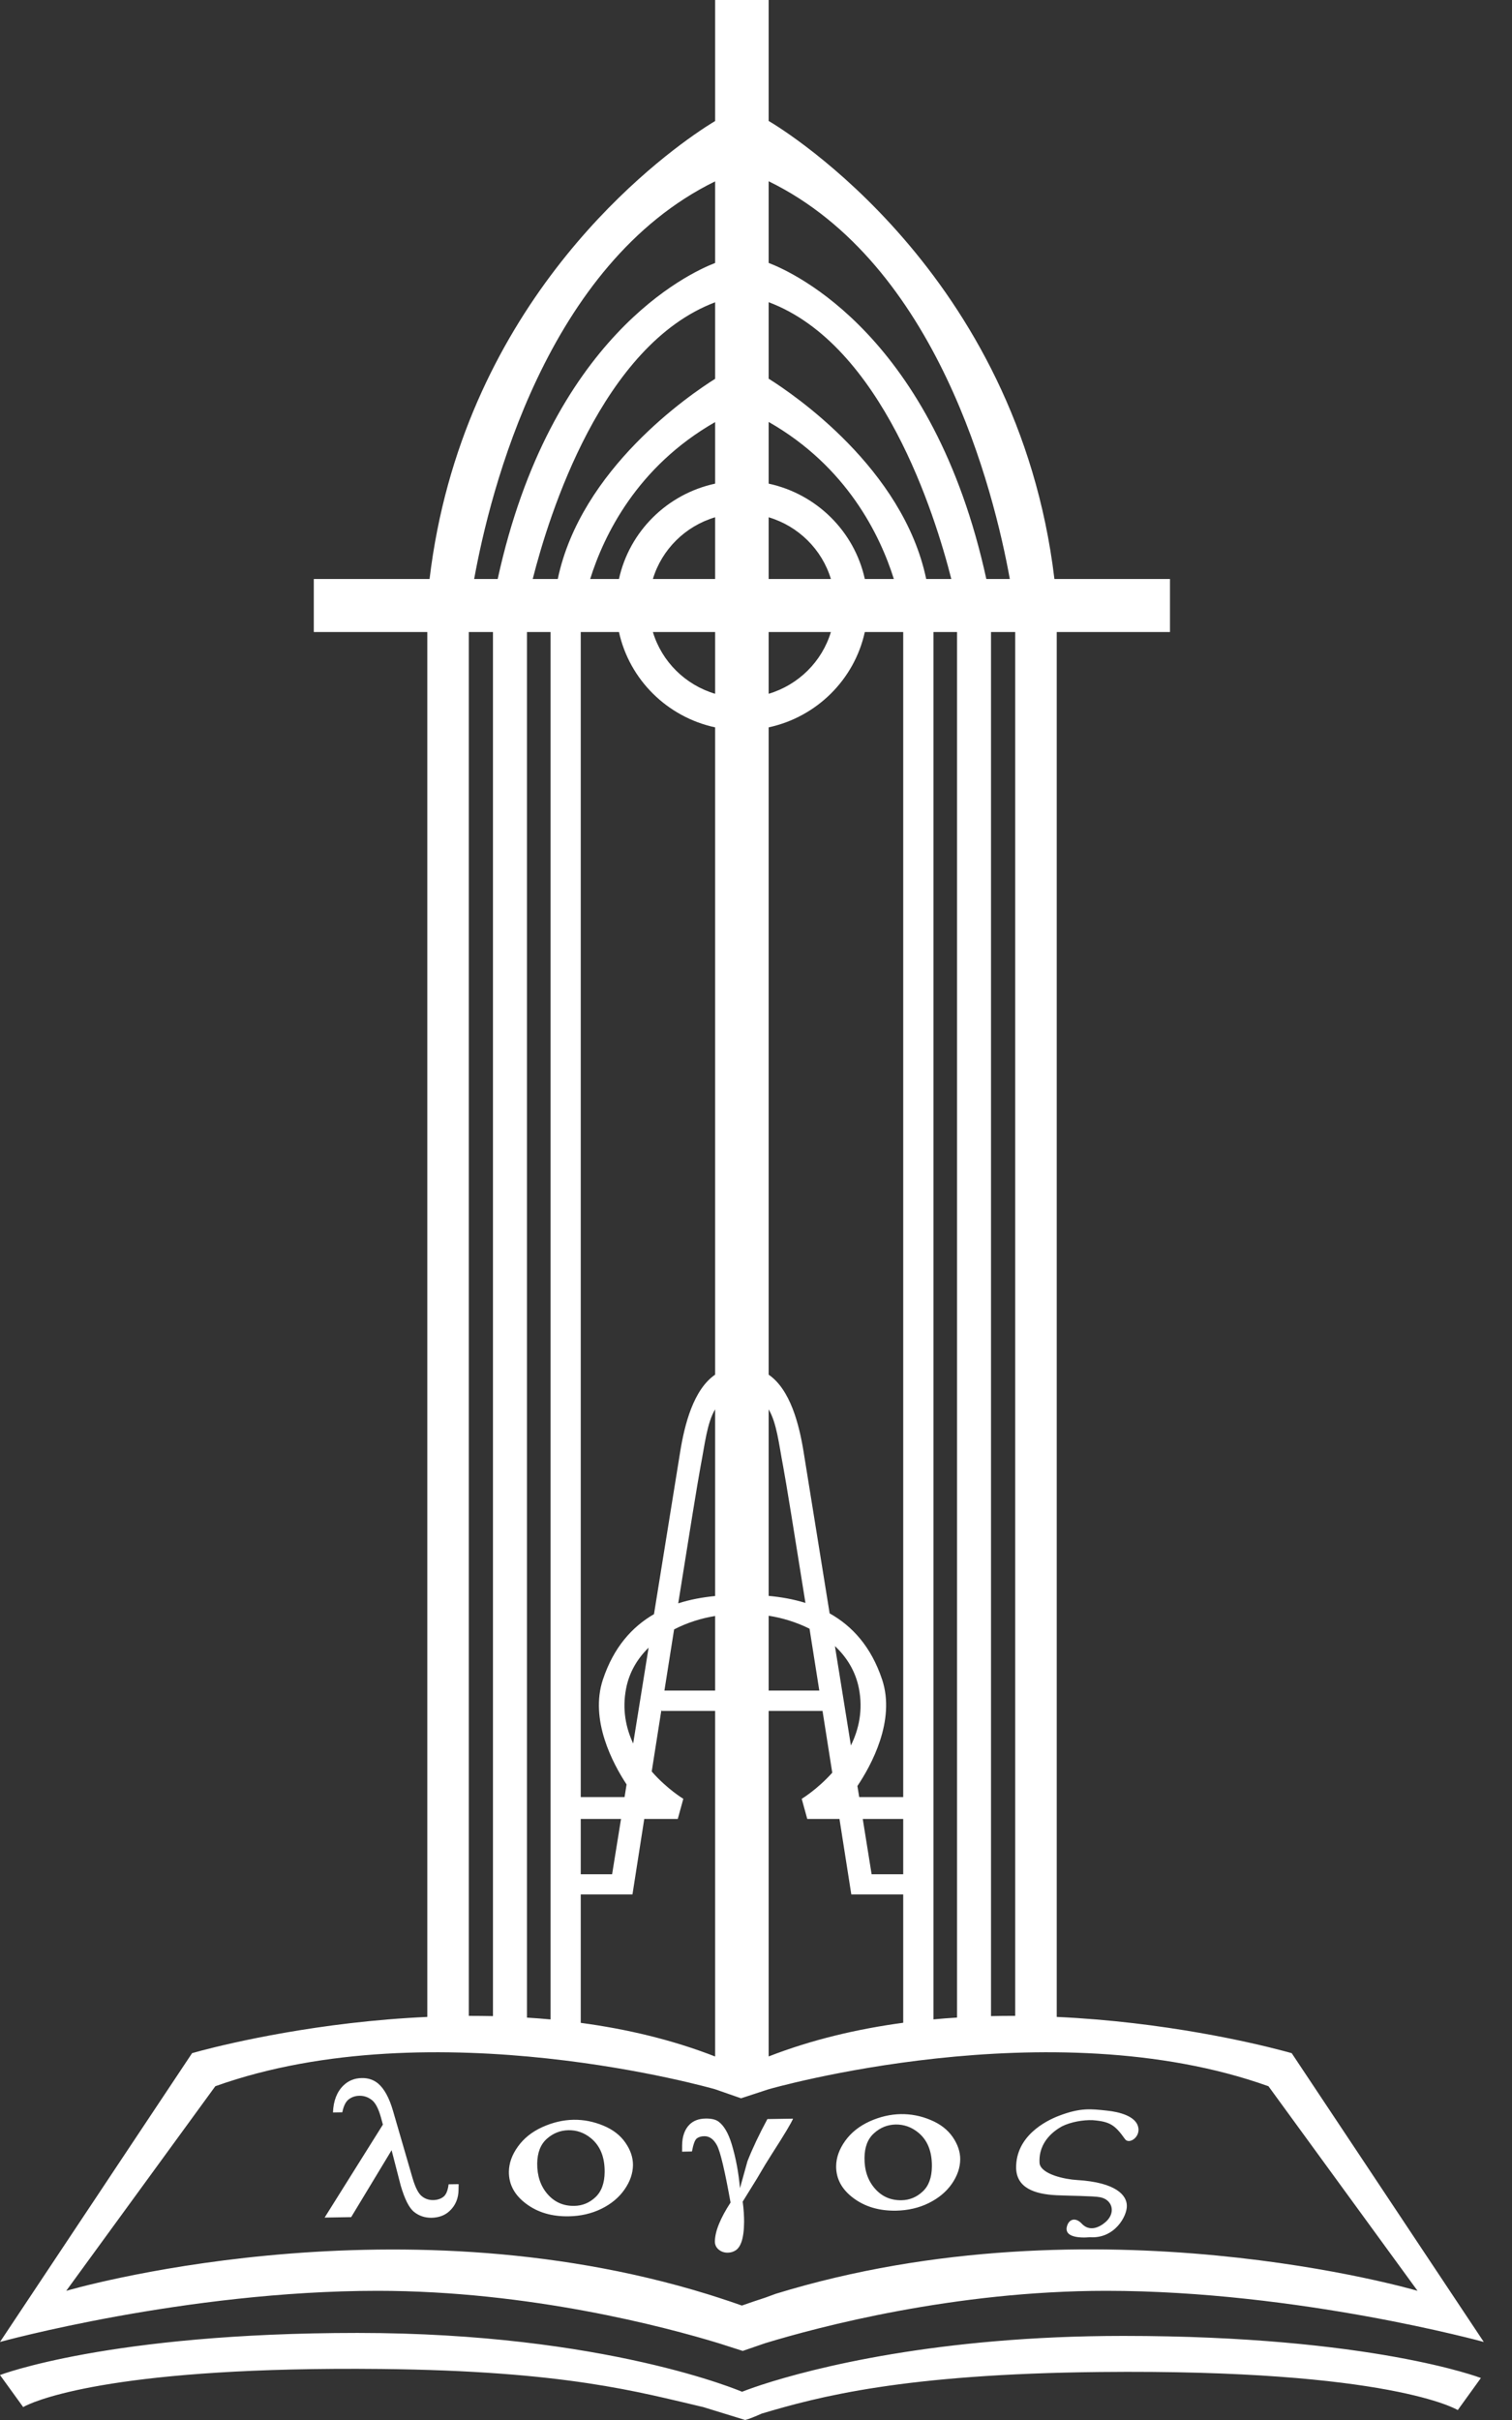 <svg width="30" height="48" viewBox="0 0 30 48" fill="none" xmlns="http://www.w3.org/2000/svg">
<rect x="0" y="0" width="30" height="48" fill="#333333" stroke="none"/>
<path fill-rule="evenodd" clip-rule="evenodd" d="M7.096 46.273C12.023 46.273 14.723 47.44 14.723 47.44C14.784 47.416 14.868 47.385 14.975 47.348L15.115 47.301C16.122 46.973 18.6 46.332 22.288 46.332C27.215 46.332 29.383 47.167 29.383 47.167L28.924 47.803C28.924 47.803 27.609 46.988 21.827 47.048C17.923 47.088 16.236 47.539 15.113 47.873C14.99 47.928 14.857 47.983 14.785 48L13.954 47.744C12.679 47.447 11.223 47.026 7.557 46.988C2.407 46.935 0.801 47.576 0.511 47.717L0.485 47.73C0.468 47.739 0.46 47.744 0.46 47.744L0 47.108C0 47.108 2.169 46.273 7.096 46.273ZM15.251 0V2.399C15.545 2.572 20.193 5.402 20.921 11.484H23.214V12.536H20.967V40.005C23.113 40.103 24.876 40.524 25.44 40.673L25.531 40.697C25.596 40.715 25.629 40.724 25.629 40.724L27.167 43.035L27.548 43.608L27.747 43.907L28.128 44.48L29.44 46.452C29.44 46.452 25.759 45.438 21.949 45.438C18.934 45.438 16.24 46.154 15.181 46.477L14.737 46.63L14.259 46.477C13.2 46.154 10.506 45.438 7.491 45.438C3.68 45.438 0 46.452 0 46.452L1.312 44.48L1.693 43.907L1.895 43.604L2.273 43.035L3.811 40.724C3.811 40.724 3.844 40.715 3.909 40.697L4 40.672C4.565 40.524 6.33 40.102 8.478 40.005V12.536H6.226V11.484H8.523C9.158 6.182 12.771 3.352 13.882 2.598L13.991 2.525C14.091 2.46 14.159 2.419 14.189 2.401V0H15.251ZM4.272 41.38L1.314 45.438C1.314 45.438 7.71 43.549 14.044 45.506L14.261 45.575C14.415 45.624 14.567 45.676 14.72 45.73C14.873 45.676 15.025 45.624 15.178 45.575L15.391 45.497C21.73 43.549 28.126 45.438 28.126 45.438L25.168 41.38C20.832 39.829 15.25 41.44 15.25 41.44L14.768 41.598L14.703 41.619L14.189 41.44C14.189 41.44 8.608 39.829 4.272 41.38ZM13.998 42.021C14.112 42.019 14.197 42.038 14.255 42.08C14.362 42.158 14.45 42.307 14.517 42.526C14.601 42.804 14.655 43.097 14.682 43.402L14.83 42.869C14.93 42.614 15.062 42.335 15.226 42.031L15.735 42.023C15.704 42.102 15.564 42.337 15.313 42.727C15.212 42.886 15.139 43.005 15.094 43.085C15.071 43.126 15.046 43.167 15.02 43.21L14.736 43.669C14.746 43.741 14.753 43.814 14.758 43.887C14.762 43.96 14.764 44.021 14.764 44.069C14.763 44.242 14.744 44.378 14.709 44.476C14.682 44.55 14.645 44.602 14.598 44.634C14.551 44.664 14.499 44.681 14.442 44.681C14.372 44.683 14.311 44.662 14.26 44.62C14.209 44.578 14.184 44.523 14.184 44.458C14.186 44.357 14.212 44.242 14.265 44.113C14.317 43.984 14.394 43.842 14.495 43.687C14.382 43.054 14.292 42.677 14.226 42.553C14.16 42.43 14.076 42.369 13.972 42.371C13.909 42.372 13.86 42.388 13.823 42.417C13.787 42.447 13.756 42.532 13.729 42.674L13.533 42.678C13.533 42.662 13.533 42.647 13.534 42.634L13.534 42.572L13.534 42.554C13.536 42.373 13.586 42.234 13.683 42.138C13.761 42.062 13.866 42.023 13.998 42.021ZM21.011 41.966C21.44 41.802 21.645 41.83 21.967 41.864C22.215 41.89 22.526 41.974 22.581 42.18C22.638 42.387 22.401 42.542 22.321 42.428C22.123 42.149 22.024 42.08 21.681 42.053C21.496 42.045 21.247 42.087 21.07 42.176C20.945 42.246 20.593 42.467 20.627 42.915C20.668 43.13 21.134 43.227 21.367 43.24C22.161 43.287 22.356 43.553 22.358 43.748C22.366 43.954 22.114 44.411 21.622 44.374C21.622 44.374 21.062 44.44 21.178 44.133C21.225 44.009 21.348 43.982 21.463 44.105C21.661 44.316 21.906 44.106 21.962 44.049C22.14 43.867 22.062 43.625 21.825 43.581C21.693 43.555 21.201 43.554 20.965 43.542C20.517 43.521 20.167 43.391 20.161 42.996C20.158 42.368 20.746 42.067 21.011 41.966ZM7.177 41.218C7.304 41.215 7.411 41.251 7.5 41.324C7.625 41.429 7.724 41.612 7.799 41.872L8.184 43.197C8.24 43.389 8.303 43.511 8.373 43.564C8.437 43.615 8.511 43.639 8.597 43.638C8.678 43.636 8.745 43.614 8.799 43.572C8.852 43.53 8.886 43.447 8.901 43.325L9.1 43.322C9.099 43.378 9.099 43.414 9.098 43.431C9.097 43.604 9.037 43.746 8.92 43.855C8.828 43.941 8.709 43.986 8.561 43.989C8.43 43.99 8.315 43.952 8.216 43.873C8.117 43.794 8.029 43.619 7.95 43.348L7.77 42.649L6.968 43.976L6.441 43.985L7.597 42.141L7.56 42.005C7.511 41.825 7.449 41.707 7.375 41.651C7.3 41.594 7.219 41.567 7.131 41.569C7.052 41.57 6.983 41.593 6.922 41.638C6.861 41.683 6.817 41.77 6.792 41.897L6.607 41.9C6.615 41.67 6.684 41.492 6.814 41.365C6.912 41.27 7.033 41.22 7.177 41.218ZM11.38 42.045C11.581 42.042 11.778 42.081 11.971 42.161C12.164 42.241 12.31 42.355 12.41 42.501C12.511 42.647 12.56 42.795 12.559 42.944C12.557 43.11 12.501 43.272 12.39 43.43C12.28 43.588 12.127 43.715 11.932 43.811C11.737 43.906 11.521 43.956 11.284 43.96C10.95 43.966 10.668 43.883 10.438 43.71C10.208 43.538 10.095 43.327 10.097 43.076C10.099 42.907 10.158 42.74 10.276 42.577C10.393 42.413 10.554 42.284 10.759 42.191C10.964 42.098 11.171 42.049 11.38 42.045ZM17.873 41.933C18.075 41.93 18.272 41.968 18.464 42.049C18.657 42.129 18.803 42.242 18.904 42.389C19.004 42.535 19.053 42.683 19.052 42.831C19.05 42.998 18.994 43.16 18.884 43.318C18.773 43.476 18.62 43.602 18.426 43.698C18.231 43.794 18.015 43.843 17.777 43.848C17.444 43.853 17.162 43.77 16.932 43.598C16.702 43.426 16.588 43.215 16.59 42.964C16.592 42.795 16.652 42.628 16.769 42.464C16.886 42.301 17.047 42.172 17.252 42.078C17.457 41.985 17.664 41.937 17.873 41.933ZM11.278 42.252C11.117 42.255 10.974 42.312 10.849 42.423C10.725 42.534 10.662 42.697 10.659 42.911C10.657 43.157 10.725 43.359 10.863 43.519C11.002 43.679 11.179 43.757 11.395 43.753C11.553 43.751 11.693 43.694 11.813 43.582C11.933 43.47 11.995 43.303 11.997 43.083C12 42.784 11.908 42.56 11.723 42.409C11.59 42.301 11.442 42.249 11.278 42.252ZM17.772 42.139C17.61 42.142 17.467 42.199 17.343 42.311C17.218 42.422 17.155 42.585 17.153 42.799C17.15 43.044 17.218 43.247 17.357 43.407C17.495 43.567 17.672 43.645 17.888 43.641C18.047 43.638 18.186 43.581 18.306 43.469C18.427 43.358 18.488 43.191 18.49 42.971C18.493 42.672 18.402 42.447 18.217 42.297C18.084 42.189 17.935 42.137 17.772 42.139ZM13.125 33.903C13.058 34.328 12.992 34.745 12.931 35.137C13.236 35.486 13.558 35.679 13.558 35.679L13.448 36.078H12.783C12.643 36.969 12.549 37.575 12.549 37.575H11.523V40.123C12.425 40.244 13.33 40.455 14.189 40.79V33.936H13.125V33.903ZM16.32 33.936H15.251V40.789C16.112 40.454 17.017 40.243 17.921 40.121V37.575H16.891C16.891 37.575 16.796 36.969 16.656 36.078H16.017L15.907 35.679C15.907 35.679 16.214 35.495 16.513 35.161C16.452 34.773 16.387 34.359 16.32 33.936ZM10.924 12.536H10.456V40.019C10.611 40.028 10.767 40.04 10.924 40.055V12.536ZM18.989 12.536H18.521V40.054C18.677 40.039 18.833 40.027 18.989 40.018V12.536ZM9.781 12.536H9.302V39.984C9.46 39.984 9.62 39.986 9.781 39.989V12.536ZM20.143 12.536H19.663V39.989C19.824 39.985 19.984 39.983 20.143 39.984V12.536ZM12.322 36.078H11.523V37.175H12.145C12.145 37.175 12.214 36.745 12.322 36.078ZM17.921 36.078H17.118C17.225 36.745 17.294 37.175 17.294 37.175H17.921V36.078ZM12.281 12.536H11.523V35.645H12.392C12.405 35.564 12.418 35.48 12.432 35.394C12.158 34.978 11.696 34.111 11.963 33.312C12.176 32.673 12.54 32.269 12.976 32.016C13.233 30.419 13.46 29.014 13.497 28.788C13.584 28.253 13.759 27.561 14.189 27.266V14.427C13.237 14.222 12.488 13.48 12.281 12.536ZM17.921 12.536H17.159C16.952 13.48 16.203 14.222 15.251 14.427V27.266C15.681 27.561 15.856 28.253 15.943 28.788C15.98 29.014 16.205 30.41 16.461 32.001C16.91 32.252 17.284 32.66 17.502 33.312C17.775 34.13 17.283 35.022 17.012 35.425C17.025 35.5 17.037 35.574 17.048 35.645H17.921V12.536ZM16.566 32.65C16.673 33.319 16.783 33.998 16.883 34.621C17.039 34.304 17.126 33.924 17.042 33.49C16.974 33.145 16.798 32.867 16.566 32.65ZM12.869 32.681C12.652 32.894 12.487 33.16 12.423 33.49C12.342 33.906 12.418 34.273 12.563 34.582C12.66 33.98 12.765 33.326 12.869 32.681ZM14.189 32.053C13.926 32.095 13.64 32.181 13.375 32.319C13.312 32.716 13.247 33.126 13.183 33.532H14.189V32.053ZM15.251 32.048V33.532H16.256C16.191 33.121 16.126 32.707 16.062 32.305C15.796 32.172 15.511 32.088 15.251 32.048ZM14.189 27.954C14.028 28.224 13.987 28.637 13.9 29.087C13.849 29.355 13.669 30.467 13.457 31.802C13.693 31.726 13.94 31.681 14.189 31.657V27.954ZM15.251 27.955V31.654C15.499 31.677 15.746 31.72 15.981 31.794C15.769 30.462 15.59 29.354 15.539 29.087C15.453 28.637 15.412 28.225 15.251 27.955ZM14.189 12.536H12.954C13.131 13.123 13.597 13.585 14.189 13.761V12.536ZM16.486 12.536H15.251V13.761C15.842 13.585 16.309 13.123 16.486 12.536ZM14.189 3.597C10.844 5.233 9.723 9.746 9.408 11.484H9.875C10.922 6.687 13.665 5.418 14.189 5.216V3.597ZM15.251 3.595V5.215C15.762 5.41 18.519 6.671 19.57 11.484H20.036C19.722 9.745 18.599 5.229 15.251 3.595ZM14.189 5.996C11.944 6.84 10.893 10.209 10.57 11.484H11.067C11.524 9.3 13.687 7.829 14.189 7.514V5.996ZM15.251 5.994V7.511C15.744 7.82 17.919 9.293 18.377 11.484H18.875C18.552 10.208 17.499 6.835 15.251 5.994ZM14.189 8.372C12.64 9.257 11.982 10.616 11.71 11.484H12.281C12.488 10.54 13.237 9.798 14.189 9.593V8.372ZM15.251 8.369V9.593C16.203 9.798 16.952 10.54 17.159 11.484H17.735C17.462 10.615 16.803 9.254 15.251 8.369ZM14.189 10.26C13.597 10.436 13.131 10.898 12.954 11.484H14.189V10.26ZM15.251 10.26V11.484H16.486C16.309 10.898 15.842 10.436 15.251 10.26Z" fill="white"/>
</svg>
